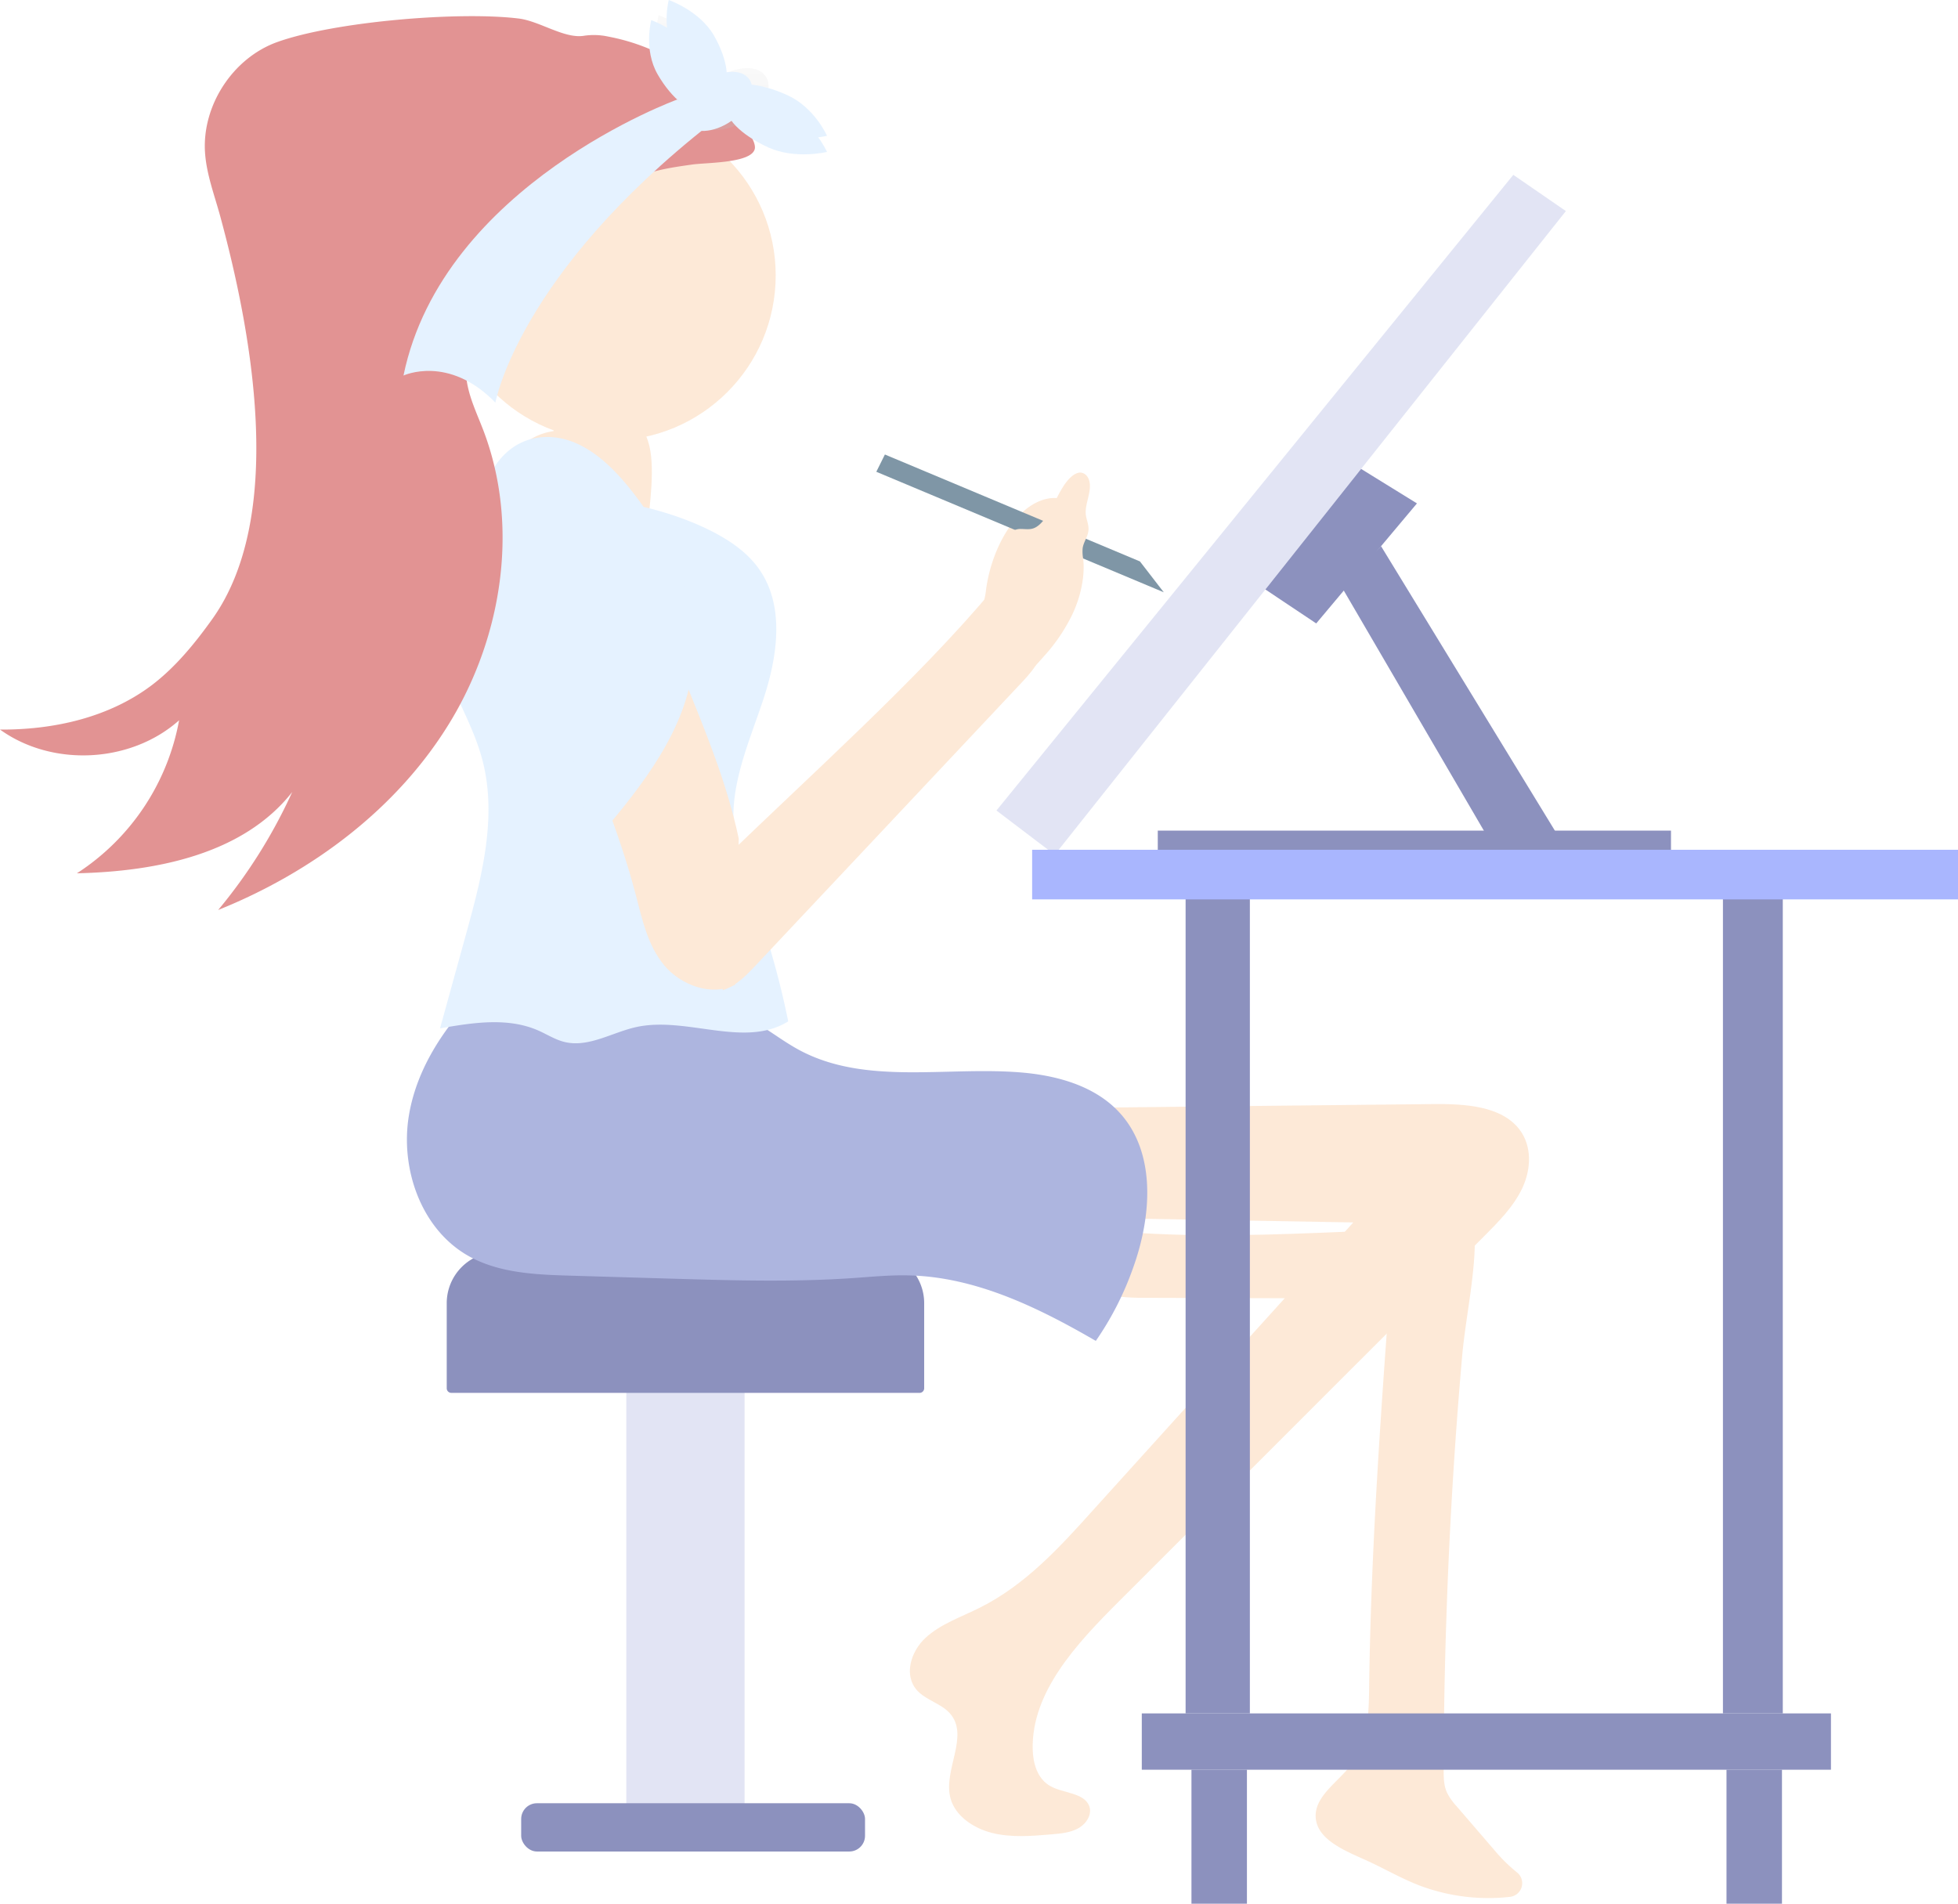 <svg opacity="0.5" id="faafb4ff-082b-46ab-a0a9-61131fdbbaa4" data-name="Layer 1" xmlns="http://www.w3.org/2000/svg" xmlns:xlink="http://www.w3.org/1999/xlink" width="747.16" height="726.47" viewBox="0 0 747.16 726.47"><defs><linearGradient id="b90f15a5-03d1-496b-a639-15fbfab09db5" x1="489.16" y1="128.69" x2="489.16" y2="92.59" gradientUnits="userSpaceOnUse"><stop offset="0" stop-color="gray" stop-opacity="0.25"/><stop offset="0.54" stop-color="gray" stop-opacity="0.12"/><stop offset="1" stop-color="gray" stop-opacity="0.1"/></linearGradient><linearGradient id="f42c5bf0-201d-4203-979a-b43ab78d96ab" x1="505.51" y1="136.32" x2="505.51" y2="112.73" gradientTransform="translate(151.33 -257.06) rotate(33.29)" xlink:href="#b90f15a5-03d1-496b-a639-15fbfab09db5"/></defs><title>designer girl</title><circle cx="233" cy="105.08" r="63" fill="#fbd3af"/><rect x="239" y="504.64" width="45.13" height="201.88" rx="13" fill="#c5cae9"/><path d="M190,477.77H333.16a19.5,19.5,0,0,1,19.5,19.5v32.48a1.75,1.75,0,0,1-1.75,1.75H172.22a1.75,1.75,0,0,1-1.75-1.75V497.27A19.5,19.5,0,0,1,190,477.77Z" fill="#1a237e"/><rect x="198.88" y="688.09" width="131.21" height="18.42" rx="6" fill="#1a237e"/><path d="M602.69,311.75c1.31-9.76,5.25-19.47,10.55-26s11.89-9.81,17.65-8.77A6.7,6.7,0,0,1,635,279.2a8.79,8.79,0,0,1,1.68,6.2,73.19,73.19,0,0,0-14.47,5.88,36.14,36.14,0,0,0-9.42,6.8,30.45,30.45,0,0,0-7.14,12.39,73.38,73.38,0,0,1-2.17,7.7c-.72,1.74-2.23,4-3.44,3.67a18.22,18.22,0,0,1,1.34-3.86A32.79,32.79,0,0,0,602.69,311.75Z" transform="translate(-226.42 -86.76)" fill="#fbd3af"/><path d="M777.31,761.84c0,3.07,0,6.25,1.33,9.08a23.15,23.15,0,0,0,3.65,5.12l14.31,16.62a61.64,61.64,0,0,0,8.63,8.53,5.25,5.25,0,0,1-2.6,9.38,74.33,74.33,0,0,1-35-4.51c-7.08-2.78-13.59-6.64-20.51-9.72-8-3.58-18-7.75-18.63-15.93-.62-8,8.23-13.42,13.3-19.94,6.67-8.56,7-19.84,7.09-30.37.75-54.89,4.83-109.7,8.91-164.47.29-3.8.62-7.77,2.77-11,5.73-8.68,28.06-11.19,28.59,1.54.65,15.74-3.45,32.74-4.82,48.48q-4.37,50-6,100.1Q777.37,733.28,777.31,761.84Z" transform="translate(-226.42 -86.76)" fill="#fbd3af"/><path d="M740.34,556.76c6.19-.26,12.47-.52,18.53.72s12,4.17,15.22,9,3.24,11.75-1.09,15.82L665.27,582c-5.93,0-12,0-17.61-1.67-8.42-2.42-18.41-11.45-12.53-20.22,4.33-6.45,15-3.64,21.75-3.15C684.65,559,712.55,557.92,740.34,556.76Z" transform="translate(-226.42 -86.76)" fill="#fbd3af"/><path d="M773.14,508.06c12.07-.13,26.12.62,33.08,9.67,4.87,6.35,4.48,15.13,1.16,22.27s-9.15,13-14.87,18.73L653,698.22c-16,16-33,34.34-32.51,56.06.12,5.32,1.76,11.2,6.67,14s12.82,2.5,14.86,7.53c1.27,3.15-.93,6.76-4,8.52s-6.91,2.11-10.55,2.41c-7.48.64-15.15,1.26-22.41-.54s-14.13-6.53-15.94-13.23c-2.92-10.81,7.43-23.84-.26-32.45-3.32-3.72-9.06-5-12.44-8.68-5.23-5.7-2.53-14.84,3.19-20.12s13.61-7.93,20.73-11.5c17.35-8.69,30.41-23,43-37l99.49-110-105-1.82c-3.54-.06-7.22-.16-10.36-1.66-7-3.36-8.33-12-7.46-19.23s3-14.81-.14-21.44c-.68-1.44,29.39.32,32.13.29l40.38-.45Z" transform="translate(-226.42 -86.76)" fill="#fbd3af"/><path d="M382.39,512.8c-3.22,20.29,4.9,43.14,22.8,53.22,11.68,6.57,25.67,7.13,39.07,7.52l38.47,1.14c23.19.68,46.43,1.36,69.58-.25,6.88-.48,13.77-1.16,20.67-1,25.54.51,49.47,12.16,71.59,25a116.83,116.83,0,0,0,14.09-27.48c7.19-19.71,9.15-44.1-5-59.59-9.27-10.13-23.51-14.14-37.19-15.33-28.63-2.47-59.54,5-84.89-8.5-4.4-2.35-8.47-5.27-12.67-8-25-16-51.84-40.67-81.49-38.66-15,1-25.55,20.55-35.25,32S384.78,497.8,382.39,512.8Z" transform="translate(-226.42 -86.76)" fill="#5c6bc0"/><path d="M463.85,238.72c3.8,4.84,7.7,9.86,9.87,16.44,3,9.17.53,24.63-.37,34.68-10.6-6.07-19.54-16.91-30.14-23-1.76-1-3.65-2.17-4.65-4.47-.93-2.15-.89-4.84-.83-7.36.18-6.58-1.67-41.47,2.61-44.07C444,208.76,460.68,234.59,463.85,238.72Z" transform="translate(-226.42 -86.76)" fill="#fbd3af"/><path d="M393,309.67c-3.37,11.37-.35,23.67,4.15,34.64s10.52,21.4,13.46,32.89c5.56,21.78-.45,44.66-6.44,66.33l-9.84,35.64c12.48-2.19,25.83-4.29,37.43.79,3.34,1.46,6.46,3.5,10,4.38,9.21,2.29,18.23-3.65,27.5-5.68,19.2-4.19,41.25,8.23,57.94-2.16A324.11,324.11,0,0,0,514.45,431c-3.36-9.35-7.18-18.72-8-28.62-1.38-16.94,6.15-33.13,11.43-49.29s8-35.17-1.75-49.09c-4-5.78-9.89-10.08-16.09-13.46C469.57,273.94,406.18,265.13,393,309.67Z" transform="translate(-226.42 -86.76)" fill="#cce5ff"/><path d="M507,462.47c-9,4.74-21,.11-27.21-7.47s-8.29-17.3-10.7-26.55c-6.3-24.18-16.17-47.4-25.36-70.74-9.38-23.85-14.9-47.5-21.46-71.95-2.85-10.61-6.2-20.87,4.05-29.55,8.41-7.12,23.05-7.13,31,.43,6.7,6.39,7.8,16,9.3,24.73,7.41,43.24,32.61,82.42,41.7,125.39" transform="translate(-226.42 -86.76)" fill="#fbd3af"/><path d="M502.22,415c32.09-31.3,74.58-69.06,103-103.2,4.71,2.54,9.49,5.14,13.22,8.8s6.32,8.63,5.7,13.61c-.64,5.18-4.52,9.46-8.23,13.4L562.9,404l-48.2,51.23c-3.56,3.78-7.35,7.72-12.48,9.39" transform="translate(-226.42 -86.76)" fill="#fbd3af"/><polygon points="335.16 179.74 337.94 174.15 434.64 214.69 442.35 224.67 335.16 179.74" fill="#002e4e" stroke="#002e4e" stroke-miterlimit="10" stroke-width="1.12"/><path d="M624.74,337.23a67.24,67.24,0,0,0,11-16.27c3-6.44,4.8-14.36,4-21.07a14.62,14.62,0,0,1-.18-4c.36-2.28,1.85-4.16,2.17-6.44.34-2.45-.79-4.27-1-6.59-.25-3.53,1.76-7.51,1.59-11.08-.16-3.38-2.37-5.17-4.56-4.57s-4.3,3-6,5.81-3.12,5.95-4.78,8.8-3.65,5.46-5.84,6.4c-1.72.74-3.39.39-5.06.39a5.87,5.87,0,0,0-5,2.39c-2.43,3.24-2.48,8.68-3.82,13.13a55,55,0,0,1-3.77,8.32,20.88,20.88,0,0,0-2.49,8.93,17.49,17.49,0,0,0,1,5.08l3.75,12.19c1.07,3.45,2,9.38,3.68,11.94,1,1.5,1.76.21,3.3-1.16q2.06-1.83,4.07-3.79C619.52,343,622.16,340.19,624.74,337.23Z" transform="translate(-226.42 -86.76)" fill="#fbd3af"/><polygon points="380.24 309.28 577.47 66.72 597.53 80.54 402.47 326.17 380.24 309.28" fill="#c5cae9"/><polygon points="519.39 178.93 540.7 192.09 502.26 237.89 482.86 224.93 519.39 178.93" fill="#1a237e"/><polygon points="527 208.41 593.91 317.91 567.72 319.51 511.96 223.95 527 208.41" fill="#1a237e"/><rect x="441.8" y="316.95" width="195.84" height="9.21" fill="#1a237e"/><rect x="452.42" y="335.2" width="24.52" height="318.61" fill="#1a237e"/><rect x="657.46" y="335.2" width="22.84" height="318.61" fill="#1a237e"/><rect x="393.86" y="324.26" width="353.3" height="18.93" fill="#536dfe"/><rect x="435.7" y="653.81" width="262.98" height="21.49" fill="#1a237e"/><rect x="658.82" y="675.3" width="21.17" height="51.17" fill="#1a237e"/><rect x="454.65" y="675.3" width="21.17" height="51.17" fill="#1a237e"/><path d="M431.64,253.76c-14.56,2.08-22.68,17.71-21.3,31.18s9.4,25.45,15.71,37.68c14,27.16,20.15,57.09,26.15,86.63,16.59-19.4,33.73-39.93,38.08-64.28,3.65-20.41-2.53-41.45-14.2-58.87C467.06,272.64,451.85,250.87,431.64,253.76Z" transform="translate(-226.42 -86.76)" fill="#cce5ff"/><path d="M458.57,100.73a25.76,25.76,0,0,0-9.13-.35c-7.47,1.35-17-5.54-25-6.54C401.53,91,354.27,95,332.51,102.7c-17.16,6-29.14,24.34-27.84,42.48.62,8.54,3.81,16.63,6,24.89,12.44,46,24.4,114.39-3.36,153.08-6.61,9.21-13.86,18.11-22.89,25-16.36,12.4-37.51,17.14-58,17,20,14.4,49.94,12.85,68.34-3.53a88.51,88.51,0,0,1-39,58.38c30.27-.7,63.45-7.22,82.16-31a199,199,0,0,1-28.25,45c35.9-14.43,68.54-38.78,88.59-71.87s26.38-75.28,12.51-111.41c-2.61-6.79-5.92-13.49-6.48-20.74-1.32-17,12.36-31,25-42.5l20.61-18.78c5.72-5.21,11.56-10.5,18.57-13.77s14.58-4.33,22.13-5.39c5.56-.78,22.44-.5,23.82-5.89,1.18-4.62-11-17.06-13.95-20.12A77.7,77.7,0,0,0,458.57,100.73Z" transform="translate(-226.42 -86.76)" fill="#c62828"/><path d="M480.36,114.19c5.81,9.86,14.08,16.18,18.45,14.11s3.21-11.74-2.61-21.6-18.46-14.11-18.46-14.11S474.54,104.33,480.36,114.19Z" transform="translate(-226.42 -86.76)" fill="url(#b90f15a5-03d1-496b-a639-15fbfab09db5)"/><ellipse cx="505.51" cy="124.53" rx="15.71" ry="9.63" transform="translate(-211.8 211.17) rotate(-33.29)" fill="url(#f42c5bf0-201d-4203-979a-b43ab78d96ab)"/><path d="M484.88,124.73s-89.45,32.4-104.49,105.33c0,0,17.24-8.08,35.07,10.34,0,0,8.69-48.9,82.23-106.53Z" transform="translate(-226.42 -86.76)" fill="#cce5ff"/><path d="M477.36,115.12c5.43,9.44,13.14,15.49,17.22,13.51s3-11.24-2.44-20.68-17.21-13.51-17.21-13.51S471.94,105.68,477.36,115.12Z" transform="translate(-226.42 -86.76)" fill="#cce5ff"/><path d="M484.05,107.44c5.43,9.44,13.13,15.49,17.22,13.51s3-11.24-2.44-20.68-17.22-13.51-17.22-13.51S478.62,98,484.05,107.44Z" transform="translate(-226.42 -86.76)" fill="#cce5ff"/><path d="M526.93,123.09c-10.4-4.77-20.5-5.56-22.56-1.77s4.69,10.73,15.09,15.5S542,138.59,542,138.59,537.33,127.86,526.93,123.09Z" transform="translate(-226.42 -86.76)" fill="#cce5ff"/><path d="M526.93,129.23c-10.4-4.77-20.5-5.56-22.56-1.77s4.69,10.74,15.09,15.5S542,144.73,542,144.73,537.33,134,526.93,129.23Z" transform="translate(-226.42 -86.76)" fill="#cce5ff"/><ellipse cx="500.83" cy="125.01" rx="14.78" ry="9.14" transform="matrix(0.82, -0.57, 0.57, 0.82, -208.11, 221.65)" fill="#cce5ff"/></svg>